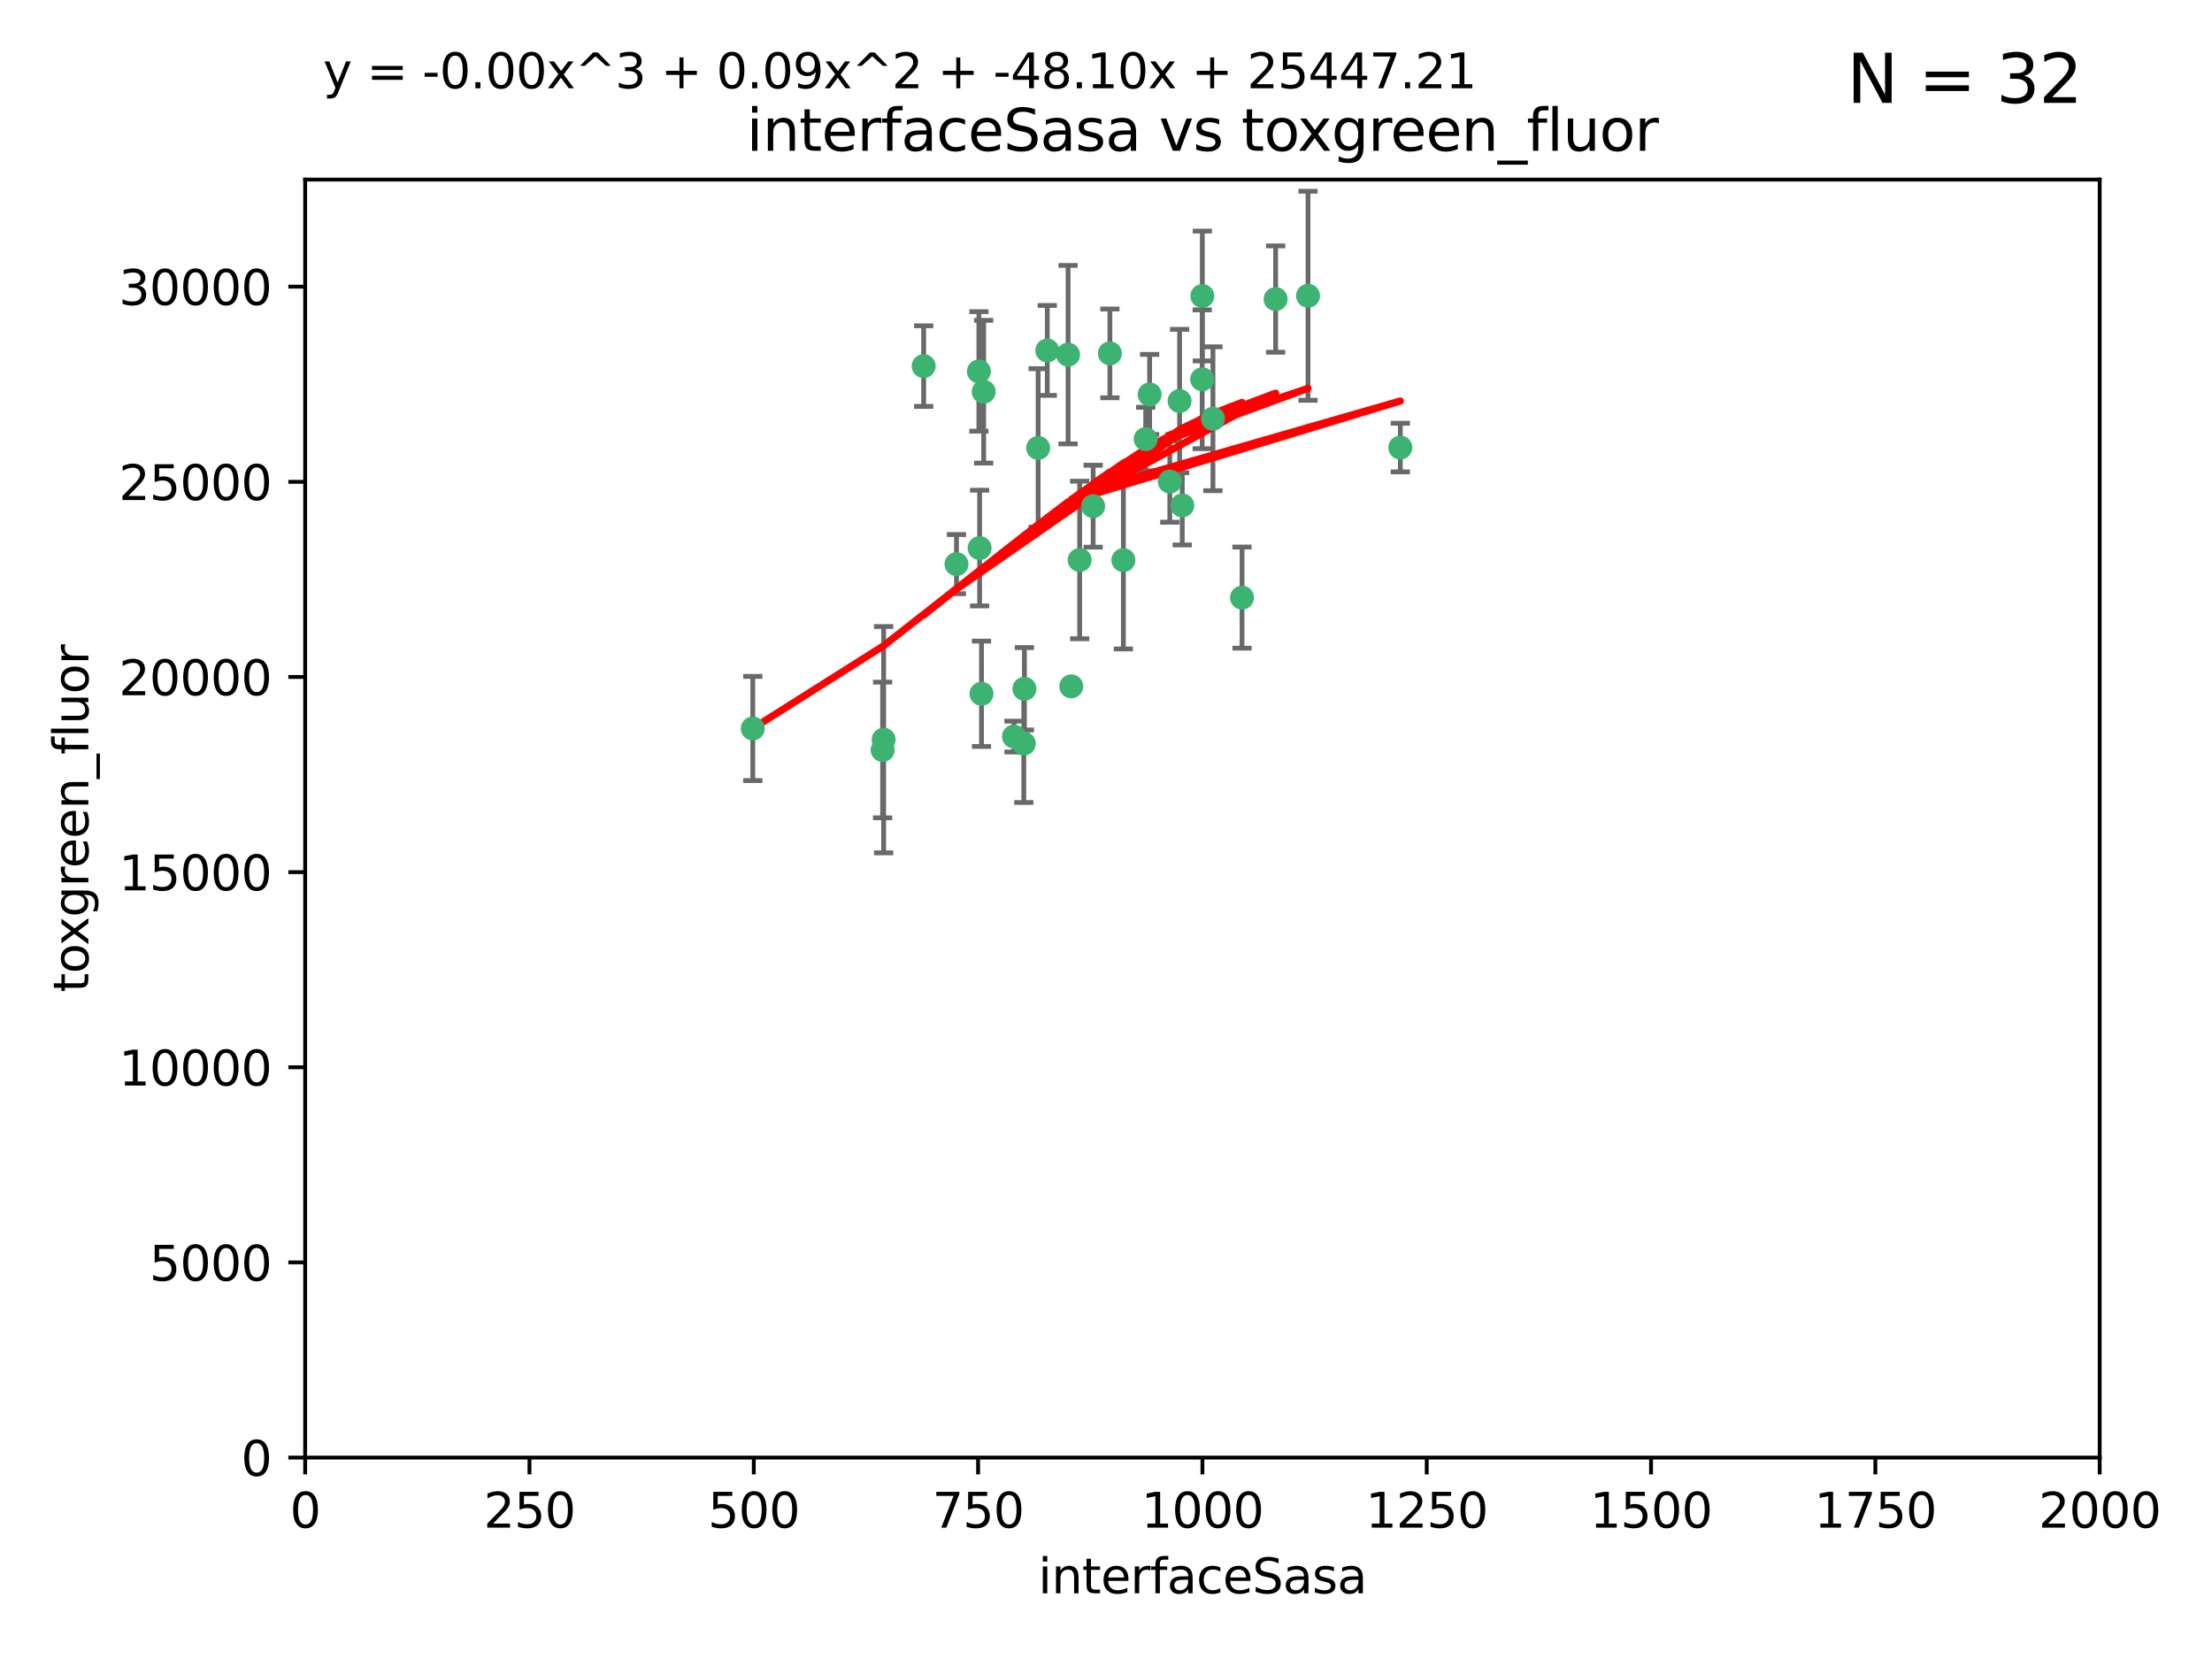 <?xml version="1.0" encoding="utf-8" standalone="no"?>
<!DOCTYPE svg PUBLIC "-//W3C//DTD SVG 1.1//EN"
  "http://www.w3.org/Graphics/SVG/1.1/DTD/svg11.dtd">
<svg xmlns:xlink="http://www.w3.org/1999/xlink" width="460.8pt" height="345.6pt" viewBox="0 0 460.8 345.6" xmlns="http://www.w3.org/2000/svg" version="1.1">
 <defs>
  <style type="text/css">*{stroke-linejoin: round; stroke-linecap: butt}</style>
 </defs>
 <g id="figure_1">
  <g id="patch_1">
   <path d="M 0 345.6 
L 460.8 345.6 
L 460.8 0 
L 0 0 
z
" style="fill: #ffffff"/>
  </g>
  <g id="axes_1">
   <g id="patch_2">
    <path d="M 63.571 303.64 
L 437.4 303.64 
L 437.4 37.411 
L 63.571 37.411 
z
" style="fill: #ffffff"/>
   </g>
   <g id="PathCollection_1">
    <defs>
     <path id="me480d0d434" d="M 0 1.118 
C 0.297 1.118 0.581 1 0.791 0.791 
C 1 0.581 1.118 0.297 1.118 0 
C 1.118 -0.297 1 -0.581 0.791 -0.791 
C 0.581 -1 0.297 -1.118 0 -1.118 
C -0.297 -1.118 -0.581 -1 -0.791 -0.791 
C -1 -0.581 -1.118 -0.297 -1.118 0 
C -1.118 0.297 -1 0.581 -0.791 0.791 
C -0.581 1 -0.297 1.118 0 1.118 
z
" style="stroke: #3cb371"/>
    </defs>
    <g clip-path="url(#pfefe438eea)">
     <use xlink:href="#me480d0d434" x="243.693" y="100.319" style="fill: #3cb371; stroke: #3cb371"/>
     <use xlink:href="#me480d0d434" x="272.484" y="61.614" style="fill: #3cb371; stroke: #3cb371"/>
     <use xlink:href="#me480d0d434" x="239.489" y="82.171" style="fill: #3cb371; stroke: #3cb371"/>
     <use xlink:href="#me480d0d434" x="250.437" y="79.013" style="fill: #3cb371; stroke: #3cb371"/>
     <use xlink:href="#me480d0d434" x="218.168" y="73.004" style="fill: #3cb371; stroke: #3cb371"/>
     <use xlink:href="#me480d0d434" x="265.738" y="62.3" style="fill: #3cb371; stroke: #3cb371"/>
     <use xlink:href="#me480d0d434" x="246.284" y="105.288" style="fill: #3cb371; stroke: #3cb371"/>
     <use xlink:href="#me480d0d434" x="252.676" y="87.233" style="fill: #3cb371; stroke: #3cb371"/>
     <use xlink:href="#me480d0d434" x="258.734" y="124.496" style="fill: #3cb371; stroke: #3cb371"/>
     <use xlink:href="#me480d0d434" x="234.02" y="116.682" style="fill: #3cb371; stroke: #3cb371"/>
     <use xlink:href="#me480d0d434" x="223.161" y="142.981" style="fill: #3cb371; stroke: #3cb371"/>
     <use xlink:href="#me480d0d434" x="238.669" y="91.463" style="fill: #3cb371; stroke: #3cb371"/>
     <use xlink:href="#me480d0d434" x="227.725" y="105.446" style="fill: #3cb371; stroke: #3cb371"/>
     <use xlink:href="#me480d0d434" x="231.211" y="73.617" style="fill: #3cb371; stroke: #3cb371"/>
     <use xlink:href="#me480d0d434" x="213.404" y="143.488" style="fill: #3cb371; stroke: #3cb371"/>
     <use xlink:href="#me480d0d434" x="245.731" y="83.54" style="fill: #3cb371; stroke: #3cb371"/>
     <use xlink:href="#me480d0d434" x="204.916" y="81.601" style="fill: #3cb371; stroke: #3cb371"/>
     <use xlink:href="#me480d0d434" x="192.417" y="76.267" style="fill: #3cb371; stroke: #3cb371"/>
     <use xlink:href="#me480d0d434" x="213.275" y="154.899" style="fill: #3cb371; stroke: #3cb371"/>
     <use xlink:href="#me480d0d434" x="222.501" y="73.883" style="fill: #3cb371; stroke: #3cb371"/>
     <use xlink:href="#me480d0d434" x="291.711" y="93.237" style="fill: #3cb371; stroke: #3cb371"/>
     <use xlink:href="#me480d0d434" x="224.916" y="116.65" style="fill: #3cb371; stroke: #3cb371"/>
     <use xlink:href="#me480d0d434" x="250.465" y="61.664" style="fill: #3cb371; stroke: #3cb371"/>
     <use xlink:href="#me480d0d434" x="199.256" y="117.515" style="fill: #3cb371; stroke: #3cb371"/>
     <use xlink:href="#me480d0d434" x="204.462" y="144.527" style="fill: #3cb371; stroke: #3cb371"/>
     <use xlink:href="#me480d0d434" x="216.26" y="93.316" style="fill: #3cb371; stroke: #3cb371"/>
     <use xlink:href="#me480d0d434" x="203.92" y="77.373" style="fill: #3cb371; stroke: #3cb371"/>
     <use xlink:href="#me480d0d434" x="204.073" y="114.173" style="fill: #3cb371; stroke: #3cb371"/>
     <use xlink:href="#me480d0d434" x="183.864" y="156.237" style="fill: #3cb371; stroke: #3cb371"/>
     <use xlink:href="#me480d0d434" x="211.23" y="153.437" style="fill: #3cb371; stroke: #3cb371"/>
     <use xlink:href="#me480d0d434" x="184.082" y="154.087" style="fill: #3cb371; stroke: #3cb371"/>
     <use xlink:href="#me480d0d434" x="156.817" y="151.755" style="fill: #3cb371; stroke: #3cb371"/>
    </g>
   </g>
   <g id="matplotlib.axis_1">
    <g id="xtick_1">
     <g id="line2d_1">
      <defs>
       <path id="m76be254512" d="M 0 0 
L 0 3.5 
" style="stroke: #000000; stroke-width: 0.8"/>
      </defs>
      <g>
       <use xlink:href="#m76be254512" x="63.571" y="303.64" style="stroke: #000000; stroke-width: 0.8"/>
      </g>
     </g>
     <g id="text_1">
      <!-- 0 -->
      <g transform="translate(60.39 318.238)scale(0.1 -0.1)">
       <defs>
        <path id="DejaVuSans-30" d="M 2034 4250 
Q 1547 4250 1301 3770 
Q 1056 3291 1056 2328 
Q 1056 1369 1301 889 
Q 1547 409 2034 409 
Q 2525 409 2770 889 
Q 3016 1369 3016 2328 
Q 3016 3291 2770 3770 
Q 2525 4250 2034 4250 
z
M 2034 4750 
Q 2819 4750 3233 4129 
Q 3647 3509 3647 2328 
Q 3647 1150 3233 529 
Q 2819 -91 2034 -91 
Q 1250 -91 836 529 
Q 422 1150 422 2328 
Q 422 3509 836 4129 
Q 1250 4750 2034 4750 
z
" transform="scale(0.016)"/>
       </defs>
       <use xlink:href="#DejaVuSans-30"/>
      </g>
     </g>
    </g>
    <g id="xtick_2">
     <g id="line2d_2">
      <g>
       <use xlink:href="#m76be254512" x="110.3" y="303.64" style="stroke: #000000; stroke-width: 0.8"/>
      </g>
     </g>
     <g id="text_2">
      <!-- 250 -->
      <g transform="translate(100.756 318.238)scale(0.1 -0.1)">
       <defs>
        <path id="DejaVuSans-32" d="M 1228 531 
L 3431 531 
L 3431 0 
L 469 0 
L 469 531 
Q 828 903 1448 1529 
Q 2069 2156 2228 2338 
Q 2531 2678 2651 2914 
Q 2772 3150 2772 3378 
Q 2772 3750 2511 3984 
Q 2250 4219 1831 4219 
Q 1534 4219 1204 4116 
Q 875 4013 500 3803 
L 500 4441 
Q 881 4594 1212 4672 
Q 1544 4750 1819 4750 
Q 2544 4750 2975 4387 
Q 3406 4025 3406 3419 
Q 3406 3131 3298 2873 
Q 3191 2616 2906 2266 
Q 2828 2175 2409 1742 
Q 1991 1309 1228 531 
z
" transform="scale(0.016)"/>
        <path id="DejaVuSans-35" d="M 691 4666 
L 3169 4666 
L 3169 4134 
L 1269 4134 
L 1269 2991 
Q 1406 3038 1543 3061 
Q 1681 3084 1819 3084 
Q 2600 3084 3056 2656 
Q 3513 2228 3513 1497 
Q 3513 744 3044 326 
Q 2575 -91 1722 -91 
Q 1428 -91 1123 -41 
Q 819 9 494 109 
L 494 744 
Q 775 591 1075 516 
Q 1375 441 1709 441 
Q 2250 441 2565 725 
Q 2881 1009 2881 1497 
Q 2881 1984 2565 2268 
Q 2250 2553 1709 2553 
Q 1456 2553 1204 2497 
Q 953 2441 691 2322 
L 691 4666 
z
" transform="scale(0.016)"/>
       </defs>
       <use xlink:href="#DejaVuSans-32"/>
       <use xlink:href="#DejaVuSans-35" x="63.623"/>
       <use xlink:href="#DejaVuSans-30" x="127.246"/>
      </g>
     </g>
    </g>
    <g id="xtick_3">
     <g id="line2d_3">
      <g>
       <use xlink:href="#m76be254512" x="157.028" y="303.64" style="stroke: #000000; stroke-width: 0.8"/>
      </g>
     </g>
     <g id="text_3">
      <!-- 500 -->
      <g transform="translate(147.485 318.238)scale(0.1 -0.1)">
       <use xlink:href="#DejaVuSans-35"/>
       <use xlink:href="#DejaVuSans-30" x="63.623"/>
       <use xlink:href="#DejaVuSans-30" x="127.246"/>
      </g>
     </g>
    </g>
    <g id="xtick_4">
     <g id="line2d_4">
      <g>
       <use xlink:href="#m76be254512" x="203.757" y="303.64" style="stroke: #000000; stroke-width: 0.8"/>
      </g>
     </g>
     <g id="text_4">
      <!-- 750 -->
      <g transform="translate(194.213 318.238)scale(0.1 -0.1)">
       <defs>
        <path id="DejaVuSans-37" d="M 525 4666 
L 3525 4666 
L 3525 4397 
L 1831 0 
L 1172 0 
L 2766 4134 
L 525 4134 
L 525 4666 
z
" transform="scale(0.016)"/>
       </defs>
       <use xlink:href="#DejaVuSans-37"/>
       <use xlink:href="#DejaVuSans-35" x="63.623"/>
       <use xlink:href="#DejaVuSans-30" x="127.246"/>
      </g>
     </g>
    </g>
    <g id="xtick_5">
     <g id="line2d_5">
      <g>
       <use xlink:href="#m76be254512" x="250.486" y="303.64" style="stroke: #000000; stroke-width: 0.8"/>
      </g>
     </g>
     <g id="text_5">
      <!-- 1000 -->
      <g transform="translate(237.761 318.238)scale(0.1 -0.1)">
       <defs>
        <path id="DejaVuSans-31" d="M 794 531 
L 1825 531 
L 1825 4091 
L 703 3866 
L 703 4441 
L 1819 4666 
L 2450 4666 
L 2450 531 
L 3481 531 
L 3481 0 
L 794 0 
L 794 531 
z
" transform="scale(0.016)"/>
       </defs>
       <use xlink:href="#DejaVuSans-31"/>
       <use xlink:href="#DejaVuSans-30" x="63.623"/>
       <use xlink:href="#DejaVuSans-30" x="127.246"/>
       <use xlink:href="#DejaVuSans-30" x="190.869"/>
      </g>
     </g>
    </g>
    <g id="xtick_6">
     <g id="line2d_6">
      <g>
       <use xlink:href="#m76be254512" x="297.214" y="303.64" style="stroke: #000000; stroke-width: 0.8"/>
      </g>
     </g>
     <g id="text_6">
      <!-- 1250 -->
      <g transform="translate(284.489 318.238)scale(0.1 -0.1)">
       <use xlink:href="#DejaVuSans-31"/>
       <use xlink:href="#DejaVuSans-32" x="63.623"/>
       <use xlink:href="#DejaVuSans-35" x="127.246"/>
       <use xlink:href="#DejaVuSans-30" x="190.869"/>
      </g>
     </g>
    </g>
    <g id="xtick_7">
     <g id="line2d_7">
      <g>
       <use xlink:href="#m76be254512" x="343.943" y="303.64" style="stroke: #000000; stroke-width: 0.8"/>
      </g>
     </g>
     <g id="text_7">
      <!-- 1500 -->
      <g transform="translate(331.218 318.238)scale(0.1 -0.1)">
       <use xlink:href="#DejaVuSans-31"/>
       <use xlink:href="#DejaVuSans-35" x="63.623"/>
       <use xlink:href="#DejaVuSans-30" x="127.246"/>
       <use xlink:href="#DejaVuSans-30" x="190.869"/>
      </g>
     </g>
    </g>
    <g id="xtick_8">
     <g id="line2d_8">
      <g>
       <use xlink:href="#m76be254512" x="390.671" y="303.64" style="stroke: #000000; stroke-width: 0.8"/>
      </g>
     </g>
     <g id="text_8">
      <!-- 1750 -->
      <g transform="translate(377.946 318.238)scale(0.1 -0.1)">
       <use xlink:href="#DejaVuSans-31"/>
       <use xlink:href="#DejaVuSans-37" x="63.623"/>
       <use xlink:href="#DejaVuSans-35" x="127.246"/>
       <use xlink:href="#DejaVuSans-30" x="190.869"/>
      </g>
     </g>
    </g>
    <g id="xtick_9">
     <g id="line2d_9">
      <g>
       <use xlink:href="#m76be254512" x="437.4" y="303.64" style="stroke: #000000; stroke-width: 0.8"/>
      </g>
     </g>
     <g id="text_9">
      <!-- 2000 -->
      <g transform="translate(424.675 318.238)scale(0.1 -0.1)">
       <use xlink:href="#DejaVuSans-32"/>
       <use xlink:href="#DejaVuSans-30" x="63.623"/>
       <use xlink:href="#DejaVuSans-30" x="127.246"/>
       <use xlink:href="#DejaVuSans-30" x="190.869"/>
      </g>
     </g>
    </g>
    <g id="text_10">
     <!-- interfaceSasa -->
     <g transform="translate(216.279 331.917)scale(0.1 -0.1)">
      <defs>
       <path id="DejaVuSans-69" d="M 603 3500 
L 1178 3500 
L 1178 0 
L 603 0 
L 603 3500 
z
M 603 4863 
L 1178 4863 
L 1178 4134 
L 603 4134 
L 603 4863 
z
" transform="scale(0.016)"/>
       <path id="DejaVuSans-6e" d="M 3513 2113 
L 3513 0 
L 2938 0 
L 2938 2094 
Q 2938 2591 2744 2837 
Q 2550 3084 2163 3084 
Q 1697 3084 1428 2787 
Q 1159 2491 1159 1978 
L 1159 0 
L 581 0 
L 581 3500 
L 1159 3500 
L 1159 2956 
Q 1366 3272 1645 3428 
Q 1925 3584 2291 3584 
Q 2894 3584 3203 3211 
Q 3513 2838 3513 2113 
z
" transform="scale(0.016)"/>
       <path id="DejaVuSans-74" d="M 1172 4494 
L 1172 3500 
L 2356 3500 
L 2356 3053 
L 1172 3053 
L 1172 1153 
Q 1172 725 1289 603 
Q 1406 481 1766 481 
L 2356 481 
L 2356 0 
L 1766 0 
Q 1100 0 847 248 
Q 594 497 594 1153 
L 594 3053 
L 172 3053 
L 172 3500 
L 594 3500 
L 594 4494 
L 1172 4494 
z
" transform="scale(0.016)"/>
       <path id="DejaVuSans-65" d="M 3597 1894 
L 3597 1613 
L 953 1613 
Q 991 1019 1311 708 
Q 1631 397 2203 397 
Q 2534 397 2845 478 
Q 3156 559 3463 722 
L 3463 178 
Q 3153 47 2828 -22 
Q 2503 -91 2169 -91 
Q 1331 -91 842 396 
Q 353 884 353 1716 
Q 353 2575 817 3079 
Q 1281 3584 2069 3584 
Q 2775 3584 3186 3129 
Q 3597 2675 3597 1894 
z
M 3022 2063 
Q 3016 2534 2758 2815 
Q 2500 3097 2075 3097 
Q 1594 3097 1305 2825 
Q 1016 2553 972 2059 
L 3022 2063 
z
" transform="scale(0.016)"/>
       <path id="DejaVuSans-72" d="M 2631 2963 
Q 2534 3019 2420 3045 
Q 2306 3072 2169 3072 
Q 1681 3072 1420 2755 
Q 1159 2438 1159 1844 
L 1159 0 
L 581 0 
L 581 3500 
L 1159 3500 
L 1159 2956 
Q 1341 3275 1631 3429 
Q 1922 3584 2338 3584 
Q 2397 3584 2469 3576 
Q 2541 3569 2628 3553 
L 2631 2963 
z
" transform="scale(0.016)"/>
       <path id="DejaVuSans-66" d="M 2375 4863 
L 2375 4384 
L 1825 4384 
Q 1516 4384 1395 4259 
Q 1275 4134 1275 3809 
L 1275 3500 
L 2222 3500 
L 2222 3053 
L 1275 3053 
L 1275 0 
L 697 0 
L 697 3053 
L 147 3053 
L 147 3500 
L 697 3500 
L 697 3744 
Q 697 4328 969 4595 
Q 1241 4863 1831 4863 
L 2375 4863 
z
" transform="scale(0.016)"/>
       <path id="DejaVuSans-61" d="M 2194 1759 
Q 1497 1759 1228 1600 
Q 959 1441 959 1056 
Q 959 750 1161 570 
Q 1363 391 1709 391 
Q 2188 391 2477 730 
Q 2766 1069 2766 1631 
L 2766 1759 
L 2194 1759 
z
M 3341 1997 
L 3341 0 
L 2766 0 
L 2766 531 
Q 2569 213 2275 61 
Q 1981 -91 1556 -91 
Q 1019 -91 701 211 
Q 384 513 384 1019 
Q 384 1609 779 1909 
Q 1175 2209 1959 2209 
L 2766 2209 
L 2766 2266 
Q 2766 2663 2505 2880 
Q 2244 3097 1772 3097 
Q 1472 3097 1187 3025 
Q 903 2953 641 2809 
L 641 3341 
Q 956 3463 1253 3523 
Q 1550 3584 1831 3584 
Q 2591 3584 2966 3190 
Q 3341 2797 3341 1997 
z
" transform="scale(0.016)"/>
       <path id="DejaVuSans-63" d="M 3122 3366 
L 3122 2828 
Q 2878 2963 2633 3030 
Q 2388 3097 2138 3097 
Q 1578 3097 1268 2742 
Q 959 2388 959 1747 
Q 959 1106 1268 751 
Q 1578 397 2138 397 
Q 2388 397 2633 464 
Q 2878 531 3122 666 
L 3122 134 
Q 2881 22 2623 -34 
Q 2366 -91 2075 -91 
Q 1284 -91 818 406 
Q 353 903 353 1747 
Q 353 2603 823 3093 
Q 1294 3584 2113 3584 
Q 2378 3584 2631 3529 
Q 2884 3475 3122 3366 
z
" transform="scale(0.016)"/>
       <path id="DejaVuSans-53" d="M 3425 4513 
L 3425 3897 
Q 3066 4069 2747 4153 
Q 2428 4238 2131 4238 
Q 1616 4238 1336 4038 
Q 1056 3838 1056 3469 
Q 1056 3159 1242 3001 
Q 1428 2844 1947 2747 
L 2328 2669 
Q 3034 2534 3370 2195 
Q 3706 1856 3706 1288 
Q 3706 609 3251 259 
Q 2797 -91 1919 -91 
Q 1588 -91 1214 -16 
Q 841 59 441 206 
L 441 856 
Q 825 641 1194 531 
Q 1563 422 1919 422 
Q 2459 422 2753 634 
Q 3047 847 3047 1241 
Q 3047 1584 2836 1778 
Q 2625 1972 2144 2069 
L 1759 2144 
Q 1053 2284 737 2584 
Q 422 2884 422 3419 
Q 422 4038 858 4394 
Q 1294 4750 2059 4750 
Q 2388 4750 2728 4690 
Q 3069 4631 3425 4513 
z
" transform="scale(0.016)"/>
       <path id="DejaVuSans-73" d="M 2834 3397 
L 2834 2853 
Q 2591 2978 2328 3040 
Q 2066 3103 1784 3103 
Q 1356 3103 1142 2972 
Q 928 2841 928 2578 
Q 928 2378 1081 2264 
Q 1234 2150 1697 2047 
L 1894 2003 
Q 2506 1872 2764 1633 
Q 3022 1394 3022 966 
Q 3022 478 2636 193 
Q 2250 -91 1575 -91 
Q 1294 -91 989 -36 
Q 684 19 347 128 
L 347 722 
Q 666 556 975 473 
Q 1284 391 1588 391 
Q 1994 391 2212 530 
Q 2431 669 2431 922 
Q 2431 1156 2273 1281 
Q 2116 1406 1581 1522 
L 1381 1569 
Q 847 1681 609 1914 
Q 372 2147 372 2553 
Q 372 3047 722 3315 
Q 1072 3584 1716 3584 
Q 2034 3584 2315 3537 
Q 2597 3491 2834 3397 
z
" transform="scale(0.016)"/>
      </defs>
      <use xlink:href="#DejaVuSans-69"/>
      <use xlink:href="#DejaVuSans-6e" x="27.783"/>
      <use xlink:href="#DejaVuSans-74" x="91.162"/>
      <use xlink:href="#DejaVuSans-65" x="130.371"/>
      <use xlink:href="#DejaVuSans-72" x="191.895"/>
      <use xlink:href="#DejaVuSans-66" x="233.008"/>
      <use xlink:href="#DejaVuSans-61" x="268.213"/>
      <use xlink:href="#DejaVuSans-63" x="329.492"/>
      <use xlink:href="#DejaVuSans-65" x="384.473"/>
      <use xlink:href="#DejaVuSans-53" x="445.996"/>
      <use xlink:href="#DejaVuSans-61" x="509.473"/>
      <use xlink:href="#DejaVuSans-73" x="570.752"/>
      <use xlink:href="#DejaVuSans-61" x="622.852"/>
     </g>
    </g>
   </g>
   <g id="matplotlib.axis_2">
    <g id="ytick_1">
     <g id="line2d_10">
      <defs>
       <path id="m48b1df5823" d="M 0 0 
L -3.5 0 
" style="stroke: #000000; stroke-width: 0.8"/>
      </defs>
      <g>
       <use xlink:href="#m48b1df5823" x="63.571" y="303.64" style="stroke: #000000; stroke-width: 0.8"/>
      </g>
     </g>
     <g id="text_11">
      <!-- 0 -->
      <g transform="translate(50.209 307.439)scale(0.1 -0.1)">
       <use xlink:href="#DejaVuSans-30"/>
      </g>
     </g>
    </g>
    <g id="ytick_2">
     <g id="line2d_11">
      <g>
       <use xlink:href="#m48b1df5823" x="63.571" y="262.986" style="stroke: #000000; stroke-width: 0.8"/>
      </g>
     </g>
     <g id="text_12">
      <!-- 5000 -->
      <g transform="translate(31.121 266.786)scale(0.1 -0.1)">
       <use xlink:href="#DejaVuSans-35"/>
       <use xlink:href="#DejaVuSans-30" x="63.623"/>
       <use xlink:href="#DejaVuSans-30" x="127.246"/>
       <use xlink:href="#DejaVuSans-30" x="190.869"/>
      </g>
     </g>
    </g>
    <g id="ytick_3">
     <g id="line2d_12">
      <g>
       <use xlink:href="#m48b1df5823" x="63.571" y="222.333" style="stroke: #000000; stroke-width: 0.8"/>
      </g>
     </g>
     <g id="text_13">
      <!-- 10000 -->
      <g transform="translate(24.759 226.132)scale(0.1 -0.1)">
       <use xlink:href="#DejaVuSans-31"/>
       <use xlink:href="#DejaVuSans-30" x="63.623"/>
       <use xlink:href="#DejaVuSans-30" x="127.246"/>
       <use xlink:href="#DejaVuSans-30" x="190.869"/>
       <use xlink:href="#DejaVuSans-30" x="254.492"/>
      </g>
     </g>
    </g>
    <g id="ytick_4">
     <g id="line2d_13">
      <g>
       <use xlink:href="#m48b1df5823" x="63.571" y="181.679" style="stroke: #000000; stroke-width: 0.8"/>
      </g>
     </g>
     <g id="text_14">
      <!-- 15000 -->
      <g transform="translate(24.759 185.478)scale(0.1 -0.1)">
       <use xlink:href="#DejaVuSans-31"/>
       <use xlink:href="#DejaVuSans-35" x="63.623"/>
       <use xlink:href="#DejaVuSans-30" x="127.246"/>
       <use xlink:href="#DejaVuSans-30" x="190.869"/>
       <use xlink:href="#DejaVuSans-30" x="254.492"/>
      </g>
     </g>
    </g>
    <g id="ytick_5">
     <g id="line2d_14">
      <g>
       <use xlink:href="#m48b1df5823" x="63.571" y="141.026" style="stroke: #000000; stroke-width: 0.8"/>
      </g>
     </g>
     <g id="text_15">
      <!-- 20000 -->
      <g transform="translate(24.759 144.825)scale(0.1 -0.1)">
       <use xlink:href="#DejaVuSans-32"/>
       <use xlink:href="#DejaVuSans-30" x="63.623"/>
       <use xlink:href="#DejaVuSans-30" x="127.246"/>
       <use xlink:href="#DejaVuSans-30" x="190.869"/>
       <use xlink:href="#DejaVuSans-30" x="254.492"/>
      </g>
     </g>
    </g>
    <g id="ytick_6">
     <g id="line2d_15">
      <g>
       <use xlink:href="#m48b1df5823" x="63.571" y="100.372" style="stroke: #000000; stroke-width: 0.8"/>
      </g>
     </g>
     <g id="text_16">
      <!-- 25000 -->
      <g transform="translate(24.759 104.171)scale(0.1 -0.1)">
       <use xlink:href="#DejaVuSans-32"/>
       <use xlink:href="#DejaVuSans-35" x="63.623"/>
       <use xlink:href="#DejaVuSans-30" x="127.246"/>
       <use xlink:href="#DejaVuSans-30" x="190.869"/>
       <use xlink:href="#DejaVuSans-30" x="254.492"/>
      </g>
     </g>
    </g>
    <g id="ytick_7">
     <g id="line2d_16">
      <g>
       <use xlink:href="#m48b1df5823" x="63.571" y="59.718" style="stroke: #000000; stroke-width: 0.8"/>
      </g>
     </g>
     <g id="text_17">
      <!-- 30000 -->
      <g transform="translate(24.759 63.518)scale(0.1 -0.1)">
       <defs>
        <path id="DejaVuSans-33" d="M 2597 2516 
Q 3050 2419 3304 2112 
Q 3559 1806 3559 1356 
Q 3559 666 3084 287 
Q 2609 -91 1734 -91 
Q 1441 -91 1130 -33 
Q 819 25 488 141 
L 488 750 
Q 750 597 1062 519 
Q 1375 441 1716 441 
Q 2309 441 2620 675 
Q 2931 909 2931 1356 
Q 2931 1769 2642 2001 
Q 2353 2234 1838 2234 
L 1294 2234 
L 1294 2753 
L 1863 2753 
Q 2328 2753 2575 2939 
Q 2822 3125 2822 3475 
Q 2822 3834 2567 4026 
Q 2313 4219 1838 4219 
Q 1578 4219 1281 4162 
Q 984 4106 628 3988 
L 628 4550 
Q 988 4650 1302 4700 
Q 1616 4750 1894 4750 
Q 2613 4750 3031 4423 
Q 3450 4097 3450 3541 
Q 3450 3153 3228 2886 
Q 3006 2619 2597 2516 
z
" transform="scale(0.016)"/>
       </defs>
       <use xlink:href="#DejaVuSans-33"/>
       <use xlink:href="#DejaVuSans-30" x="63.623"/>
       <use xlink:href="#DejaVuSans-30" x="127.246"/>
       <use xlink:href="#DejaVuSans-30" x="190.869"/>
       <use xlink:href="#DejaVuSans-30" x="254.492"/>
      </g>
     </g>
    </g>
    <g id="text_18">
     <!-- toxgreen_fluor -->
     <g transform="translate(18.401 206.72)rotate(-90)scale(0.1 -0.1)">
      <defs>
       <path id="DejaVuSans-6f" d="M 1959 3097 
Q 1497 3097 1228 2736 
Q 959 2375 959 1747 
Q 959 1119 1226 758 
Q 1494 397 1959 397 
Q 2419 397 2687 759 
Q 2956 1122 2956 1747 
Q 2956 2369 2687 2733 
Q 2419 3097 1959 3097 
z
M 1959 3584 
Q 2709 3584 3137 3096 
Q 3566 2609 3566 1747 
Q 3566 888 3137 398 
Q 2709 -91 1959 -91 
Q 1206 -91 779 398 
Q 353 888 353 1747 
Q 353 2609 779 3096 
Q 1206 3584 1959 3584 
z
" transform="scale(0.016)"/>
       <path id="DejaVuSans-78" d="M 3513 3500 
L 2247 1797 
L 3578 0 
L 2900 0 
L 1881 1375 
L 863 0 
L 184 0 
L 1544 1831 
L 300 3500 
L 978 3500 
L 1906 2253 
L 2834 3500 
L 3513 3500 
z
" transform="scale(0.016)"/>
       <path id="DejaVuSans-67" d="M 2906 1791 
Q 2906 2416 2648 2759 
Q 2391 3103 1925 3103 
Q 1463 3103 1205 2759 
Q 947 2416 947 1791 
Q 947 1169 1205 825 
Q 1463 481 1925 481 
Q 2391 481 2648 825 
Q 2906 1169 2906 1791 
z
M 3481 434 
Q 3481 -459 3084 -895 
Q 2688 -1331 1869 -1331 
Q 1566 -1331 1297 -1286 
Q 1028 -1241 775 -1147 
L 775 -588 
Q 1028 -725 1275 -790 
Q 1522 -856 1778 -856 
Q 2344 -856 2625 -561 
Q 2906 -266 2906 331 
L 2906 616 
Q 2728 306 2450 153 
Q 2172 0 1784 0 
Q 1141 0 747 490 
Q 353 981 353 1791 
Q 353 2603 747 3093 
Q 1141 3584 1784 3584 
Q 2172 3584 2450 3431 
Q 2728 3278 2906 2969 
L 2906 3500 
L 3481 3500 
L 3481 434 
z
" transform="scale(0.016)"/>
       <path id="DejaVuSans-5f" d="M 3263 -1063 
L 3263 -1509 
L -63 -1509 
L -63 -1063 
L 3263 -1063 
z
" transform="scale(0.016)"/>
       <path id="DejaVuSans-6c" d="M 603 4863 
L 1178 4863 
L 1178 0 
L 603 0 
L 603 4863 
z
" transform="scale(0.016)"/>
       <path id="DejaVuSans-75" d="M 544 1381 
L 544 3500 
L 1119 3500 
L 1119 1403 
Q 1119 906 1312 657 
Q 1506 409 1894 409 
Q 2359 409 2629 706 
Q 2900 1003 2900 1516 
L 2900 3500 
L 3475 3500 
L 3475 0 
L 2900 0 
L 2900 538 
Q 2691 219 2414 64 
Q 2138 -91 1772 -91 
Q 1169 -91 856 284 
Q 544 659 544 1381 
z
M 1991 3584 
L 1991 3584 
z
" transform="scale(0.016)"/>
      </defs>
      <use xlink:href="#DejaVuSans-74"/>
      <use xlink:href="#DejaVuSans-6f" x="39.209"/>
      <use xlink:href="#DejaVuSans-78" x="97.266"/>
      <use xlink:href="#DejaVuSans-67" x="156.445"/>
      <use xlink:href="#DejaVuSans-72" x="219.922"/>
      <use xlink:href="#DejaVuSans-65" x="258.785"/>
      <use xlink:href="#DejaVuSans-65" x="320.309"/>
      <use xlink:href="#DejaVuSans-6e" x="381.832"/>
      <use xlink:href="#DejaVuSans-5f" x="445.211"/>
      <use xlink:href="#DejaVuSans-66" x="495.211"/>
      <use xlink:href="#DejaVuSans-6c" x="530.416"/>
      <use xlink:href="#DejaVuSans-75" x="558.199"/>
      <use xlink:href="#DejaVuSans-6f" x="621.578"/>
      <use xlink:href="#DejaVuSans-72" x="682.76"/>
     </g>
    </g>
   </g>
   <g id="LineCollection_1">
    <path d="M 243.693 108.787 
L 243.693 91.852 
" clip-path="url(#pfefe438eea)" style="fill: none; stroke: #696969"/>
    <path d="M 272.484 83.38 
L 272.484 39.848 
" clip-path="url(#pfefe438eea)" style="fill: none; stroke: #696969"/>
    <path d="M 239.489 90.514 
L 239.489 73.828 
" clip-path="url(#pfefe438eea)" style="fill: none; stroke: #696969"/>
    <path d="M 250.437 93.467 
L 250.437 64.559 
" clip-path="url(#pfefe438eea)" style="fill: none; stroke: #696969"/>
    <path d="M 218.168 82.377 
L 218.168 63.632 
" clip-path="url(#pfefe438eea)" style="fill: none; stroke: #696969"/>
    <path d="M 265.738 73.378 
L 265.738 51.222 
" clip-path="url(#pfefe438eea)" style="fill: none; stroke: #696969"/>
    <path d="M 246.284 113.522 
L 246.284 97.054 
" clip-path="url(#pfefe438eea)" style="fill: none; stroke: #696969"/>
    <path d="M 252.676 102.217 
L 252.676 72.249 
" clip-path="url(#pfefe438eea)" style="fill: none; stroke: #696969"/>
    <path d="M 258.734 135.03 
L 258.734 113.961 
" clip-path="url(#pfefe438eea)" style="fill: none; stroke: #696969"/>
    <path d="M 234.02 135.19 
L 234.02 98.175 
" clip-path="url(#pfefe438eea)" style="fill: none; stroke: #696969"/>
    <path d="M 223.161 143.589 
L 223.161 142.373 
" clip-path="url(#pfefe438eea)" style="fill: none; stroke: #696969"/>
    <path d="M 238.669 98.075 
L 238.669 84.85 
" clip-path="url(#pfefe438eea)" style="fill: none; stroke: #696969"/>
    <path d="M 227.725 113.976 
L 227.725 96.917 
" clip-path="url(#pfefe438eea)" style="fill: none; stroke: #696969"/>
    <path d="M 231.211 82.862 
L 231.211 64.371 
" clip-path="url(#pfefe438eea)" style="fill: none; stroke: #696969"/>
    <path d="M 213.404 152.078 
L 213.404 134.898 
" clip-path="url(#pfefe438eea)" style="fill: none; stroke: #696969"/>
    <path d="M 245.731 98.468 
L 245.731 68.613 
" clip-path="url(#pfefe438eea)" style="fill: none; stroke: #696969"/>
    <path d="M 204.916 96.47 
L 204.916 66.732 
" clip-path="url(#pfefe438eea)" style="fill: none; stroke: #696969"/>
    <path d="M 192.417 84.664 
L 192.417 67.869 
" clip-path="url(#pfefe438eea)" style="fill: none; stroke: #696969"/>
    <path d="M 213.275 167.168 
L 213.275 142.63 
" clip-path="url(#pfefe438eea)" style="fill: none; stroke: #696969"/>
    <path d="M 222.501 92.474 
L 222.501 55.291 
" clip-path="url(#pfefe438eea)" style="fill: none; stroke: #696969"/>
    <path d="M 291.711 98.3 
L 291.711 88.175 
" clip-path="url(#pfefe438eea)" style="fill: none; stroke: #696969"/>
    <path d="M 224.916 133.058 
L 224.916 100.243 
" clip-path="url(#pfefe438eea)" style="fill: none; stroke: #696969"/>
    <path d="M 250.465 75.185 
L 250.465 48.142 
" clip-path="url(#pfefe438eea)" style="fill: none; stroke: #696969"/>
    <path d="M 199.256 123.677 
L 199.256 111.354 
" clip-path="url(#pfefe438eea)" style="fill: none; stroke: #696969"/>
    <path d="M 204.462 155.498 
L 204.462 133.556 
" clip-path="url(#pfefe438eea)" style="fill: none; stroke: #696969"/>
    <path d="M 216.26 109.832 
L 216.26 76.799 
" clip-path="url(#pfefe438eea)" style="fill: none; stroke: #696969"/>
    <path d="M 203.92 89.821 
L 203.92 64.926 
" clip-path="url(#pfefe438eea)" style="fill: none; stroke: #696969"/>
    <path d="M 204.073 126.225 
L 204.073 102.122 
" clip-path="url(#pfefe438eea)" style="fill: none; stroke: #696969"/>
    <path d="M 183.864 170.367 
L 183.864 142.106 
" clip-path="url(#pfefe438eea)" style="fill: none; stroke: #696969"/>
    <path d="M 211.23 156.651 
L 211.23 150.223 
" clip-path="url(#pfefe438eea)" style="fill: none; stroke: #696969"/>
    <path d="M 184.082 177.661 
L 184.082 130.513 
" clip-path="url(#pfefe438eea)" style="fill: none; stroke: #696969"/>
    <path d="M 156.817 162.606 
L 156.817 140.905 
" clip-path="url(#pfefe438eea)" style="fill: none; stroke: #696969"/>
   </g>
   <g id="line2d_17">
    <defs>
     <path id="m4eb552fc91" d="M 2 0 
L -2 -0 
" style="stroke: #696969"/>
    </defs>
    <g clip-path="url(#pfefe438eea)">
     <use xlink:href="#m4eb552fc91" x="243.693" y="108.787" style="fill: #696969; stroke: #696969"/>
     <use xlink:href="#m4eb552fc91" x="272.484" y="83.38" style="fill: #696969; stroke: #696969"/>
     <use xlink:href="#m4eb552fc91" x="239.489" y="90.514" style="fill: #696969; stroke: #696969"/>
     <use xlink:href="#m4eb552fc91" x="250.437" y="93.467" style="fill: #696969; stroke: #696969"/>
     <use xlink:href="#m4eb552fc91" x="218.168" y="82.377" style="fill: #696969; stroke: #696969"/>
     <use xlink:href="#m4eb552fc91" x="265.738" y="73.378" style="fill: #696969; stroke: #696969"/>
     <use xlink:href="#m4eb552fc91" x="246.284" y="113.522" style="fill: #696969; stroke: #696969"/>
     <use xlink:href="#m4eb552fc91" x="252.676" y="102.217" style="fill: #696969; stroke: #696969"/>
     <use xlink:href="#m4eb552fc91" x="258.734" y="135.03" style="fill: #696969; stroke: #696969"/>
     <use xlink:href="#m4eb552fc91" x="234.02" y="135.19" style="fill: #696969; stroke: #696969"/>
     <use xlink:href="#m4eb552fc91" x="223.161" y="143.589" style="fill: #696969; stroke: #696969"/>
     <use xlink:href="#m4eb552fc91" x="238.669" y="98.075" style="fill: #696969; stroke: #696969"/>
     <use xlink:href="#m4eb552fc91" x="227.725" y="113.976" style="fill: #696969; stroke: #696969"/>
     <use xlink:href="#m4eb552fc91" x="231.211" y="82.862" style="fill: #696969; stroke: #696969"/>
     <use xlink:href="#m4eb552fc91" x="213.404" y="152.078" style="fill: #696969; stroke: #696969"/>
     <use xlink:href="#m4eb552fc91" x="245.731" y="98.468" style="fill: #696969; stroke: #696969"/>
     <use xlink:href="#m4eb552fc91" x="204.916" y="96.47" style="fill: #696969; stroke: #696969"/>
     <use xlink:href="#m4eb552fc91" x="192.417" y="84.664" style="fill: #696969; stroke: #696969"/>
     <use xlink:href="#m4eb552fc91" x="213.275" y="167.168" style="fill: #696969; stroke: #696969"/>
     <use xlink:href="#m4eb552fc91" x="222.501" y="92.474" style="fill: #696969; stroke: #696969"/>
     <use xlink:href="#m4eb552fc91" x="291.711" y="98.3" style="fill: #696969; stroke: #696969"/>
     <use xlink:href="#m4eb552fc91" x="224.916" y="133.058" style="fill: #696969; stroke: #696969"/>
     <use xlink:href="#m4eb552fc91" x="250.465" y="75.185" style="fill: #696969; stroke: #696969"/>
     <use xlink:href="#m4eb552fc91" x="199.256" y="123.677" style="fill: #696969; stroke: #696969"/>
     <use xlink:href="#m4eb552fc91" x="204.462" y="155.498" style="fill: #696969; stroke: #696969"/>
     <use xlink:href="#m4eb552fc91" x="216.26" y="109.832" style="fill: #696969; stroke: #696969"/>
     <use xlink:href="#m4eb552fc91" x="203.92" y="89.821" style="fill: #696969; stroke: #696969"/>
     <use xlink:href="#m4eb552fc91" x="204.073" y="126.225" style="fill: #696969; stroke: #696969"/>
     <use xlink:href="#m4eb552fc91" x="183.864" y="170.367" style="fill: #696969; stroke: #696969"/>
     <use xlink:href="#m4eb552fc91" x="211.23" y="156.651" style="fill: #696969; stroke: #696969"/>
     <use xlink:href="#m4eb552fc91" x="184.082" y="177.661" style="fill: #696969; stroke: #696969"/>
     <use xlink:href="#m4eb552fc91" x="156.817" y="162.606" style="fill: #696969; stroke: #696969"/>
    </g>
   </g>
   <g id="line2d_18">
    <g clip-path="url(#pfefe438eea)">
     <use xlink:href="#m4eb552fc91" x="243.693" y="91.852" style="fill: #696969; stroke: #696969"/>
     <use xlink:href="#m4eb552fc91" x="272.484" y="39.848" style="fill: #696969; stroke: #696969"/>
     <use xlink:href="#m4eb552fc91" x="239.489" y="73.828" style="fill: #696969; stroke: #696969"/>
     <use xlink:href="#m4eb552fc91" x="250.437" y="64.559" style="fill: #696969; stroke: #696969"/>
     <use xlink:href="#m4eb552fc91" x="218.168" y="63.632" style="fill: #696969; stroke: #696969"/>
     <use xlink:href="#m4eb552fc91" x="265.738" y="51.222" style="fill: #696969; stroke: #696969"/>
     <use xlink:href="#m4eb552fc91" x="246.284" y="97.054" style="fill: #696969; stroke: #696969"/>
     <use xlink:href="#m4eb552fc91" x="252.676" y="72.249" style="fill: #696969; stroke: #696969"/>
     <use xlink:href="#m4eb552fc91" x="258.734" y="113.961" style="fill: #696969; stroke: #696969"/>
     <use xlink:href="#m4eb552fc91" x="234.02" y="98.175" style="fill: #696969; stroke: #696969"/>
     <use xlink:href="#m4eb552fc91" x="223.161" y="142.373" style="fill: #696969; stroke: #696969"/>
     <use xlink:href="#m4eb552fc91" x="238.669" y="84.85" style="fill: #696969; stroke: #696969"/>
     <use xlink:href="#m4eb552fc91" x="227.725" y="96.917" style="fill: #696969; stroke: #696969"/>
     <use xlink:href="#m4eb552fc91" x="231.211" y="64.371" style="fill: #696969; stroke: #696969"/>
     <use xlink:href="#m4eb552fc91" x="213.404" y="134.898" style="fill: #696969; stroke: #696969"/>
     <use xlink:href="#m4eb552fc91" x="245.731" y="68.613" style="fill: #696969; stroke: #696969"/>
     <use xlink:href="#m4eb552fc91" x="204.916" y="66.732" style="fill: #696969; stroke: #696969"/>
     <use xlink:href="#m4eb552fc91" x="192.417" y="67.869" style="fill: #696969; stroke: #696969"/>
     <use xlink:href="#m4eb552fc91" x="213.275" y="142.63" style="fill: #696969; stroke: #696969"/>
     <use xlink:href="#m4eb552fc91" x="222.501" y="55.291" style="fill: #696969; stroke: #696969"/>
     <use xlink:href="#m4eb552fc91" x="291.711" y="88.175" style="fill: #696969; stroke: #696969"/>
     <use xlink:href="#m4eb552fc91" x="224.916" y="100.243" style="fill: #696969; stroke: #696969"/>
     <use xlink:href="#m4eb552fc91" x="250.465" y="48.142" style="fill: #696969; stroke: #696969"/>
     <use xlink:href="#m4eb552fc91" x="199.256" y="111.354" style="fill: #696969; stroke: #696969"/>
     <use xlink:href="#m4eb552fc91" x="204.462" y="133.556" style="fill: #696969; stroke: #696969"/>
     <use xlink:href="#m4eb552fc91" x="216.26" y="76.799" style="fill: #696969; stroke: #696969"/>
     <use xlink:href="#m4eb552fc91" x="203.92" y="64.926" style="fill: #696969; stroke: #696969"/>
     <use xlink:href="#m4eb552fc91" x="204.073" y="102.122" style="fill: #696969; stroke: #696969"/>
     <use xlink:href="#m4eb552fc91" x="183.864" y="142.106" style="fill: #696969; stroke: #696969"/>
     <use xlink:href="#m4eb552fc91" x="211.23" y="150.223" style="fill: #696969; stroke: #696969"/>
     <use xlink:href="#m4eb552fc91" x="184.082" y="130.513" style="fill: #696969; stroke: #696969"/>
     <use xlink:href="#m4eb552fc91" x="156.817" y="140.905" style="fill: #696969; stroke: #696969"/>
    </g>
   </g>
   <g id="line2d_19">
    <path d="M 243.693 90.595 
L 272.484 80.9 
L 239.489 93.019 
L 250.437 87.162 
L 218.168 107.808 
L 265.738 81.897 
L 246.284 89.206 
L 252.676 86.159 
L 258.734 83.829 
L 234.02 96.457 
L 223.161 104.055 
L 238.669 93.515 
L 227.725 100.753 
L 231.211 98.334 
L 213.404 111.496 
L 245.731 89.496 
L 204.916 118.218 
L 192.417 128.141 
L 213.275 111.597 
L 222.501 104.543 
L 291.711 83.532 
L 224.916 102.769 
L 250.465 87.149 
L 199.256 122.735 
L 204.462 118.581 
L 216.26 109.275 
L 203.92 119.013 
L 204.073 118.891 
L 183.864 134.683 
L 211.23 113.203 
L 184.082 134.52 
L 156.817 151.748 
" clip-path="url(#pfefe438eea)" style="fill: none; stroke: #ff0000; stroke-width: 1.5; stroke-linecap: square"/>
   </g>
   <g id="line2d_20">
    <defs>
     <path id="md06c70f857" d="M 0 2 
C 0.53 2 1.039 1.789 1.414 1.414 
C 1.789 1.039 2 0.53 2 0 
C 2 -0.53 1.789 -1.039 1.414 -1.414 
C 1.039 -1.789 0.53 -2 0 -2 
C -0.53 -2 -1.039 -1.789 -1.414 -1.414 
C -1.789 -1.039 -2 -0.53 -2 0 
C -2 0.53 -1.789 1.039 -1.414 1.414 
C -1.039 1.789 -0.53 2 0 2 
z
" style="stroke: #3cb371"/>
    </defs>
    <g clip-path="url(#pfefe438eea)">
     <use xlink:href="#md06c70f857" x="243.693" y="100.319" style="fill: #3cb371; stroke: #3cb371"/>
     <use xlink:href="#md06c70f857" x="272.484" y="61.614" style="fill: #3cb371; stroke: #3cb371"/>
     <use xlink:href="#md06c70f857" x="239.489" y="82.171" style="fill: #3cb371; stroke: #3cb371"/>
     <use xlink:href="#md06c70f857" x="250.437" y="79.013" style="fill: #3cb371; stroke: #3cb371"/>
     <use xlink:href="#md06c70f857" x="218.168" y="73.004" style="fill: #3cb371; stroke: #3cb371"/>
     <use xlink:href="#md06c70f857" x="265.738" y="62.3" style="fill: #3cb371; stroke: #3cb371"/>
     <use xlink:href="#md06c70f857" x="246.284" y="105.288" style="fill: #3cb371; stroke: #3cb371"/>
     <use xlink:href="#md06c70f857" x="252.676" y="87.233" style="fill: #3cb371; stroke: #3cb371"/>
     <use xlink:href="#md06c70f857" x="258.734" y="124.496" style="fill: #3cb371; stroke: #3cb371"/>
     <use xlink:href="#md06c70f857" x="234.02" y="116.682" style="fill: #3cb371; stroke: #3cb371"/>
     <use xlink:href="#md06c70f857" x="223.161" y="142.981" style="fill: #3cb371; stroke: #3cb371"/>
     <use xlink:href="#md06c70f857" x="238.669" y="91.463" style="fill: #3cb371; stroke: #3cb371"/>
     <use xlink:href="#md06c70f857" x="227.725" y="105.446" style="fill: #3cb371; stroke: #3cb371"/>
     <use xlink:href="#md06c70f857" x="231.211" y="73.617" style="fill: #3cb371; stroke: #3cb371"/>
     <use xlink:href="#md06c70f857" x="213.404" y="143.488" style="fill: #3cb371; stroke: #3cb371"/>
     <use xlink:href="#md06c70f857" x="245.731" y="83.54" style="fill: #3cb371; stroke: #3cb371"/>
     <use xlink:href="#md06c70f857" x="204.916" y="81.601" style="fill: #3cb371; stroke: #3cb371"/>
     <use xlink:href="#md06c70f857" x="192.417" y="76.267" style="fill: #3cb371; stroke: #3cb371"/>
     <use xlink:href="#md06c70f857" x="213.275" y="154.899" style="fill: #3cb371; stroke: #3cb371"/>
     <use xlink:href="#md06c70f857" x="222.501" y="73.883" style="fill: #3cb371; stroke: #3cb371"/>
     <use xlink:href="#md06c70f857" x="291.711" y="93.237" style="fill: #3cb371; stroke: #3cb371"/>
     <use xlink:href="#md06c70f857" x="224.916" y="116.65" style="fill: #3cb371; stroke: #3cb371"/>
     <use xlink:href="#md06c70f857" x="250.465" y="61.664" style="fill: #3cb371; stroke: #3cb371"/>
     <use xlink:href="#md06c70f857" x="199.256" y="117.515" style="fill: #3cb371; stroke: #3cb371"/>
     <use xlink:href="#md06c70f857" x="204.462" y="144.527" style="fill: #3cb371; stroke: #3cb371"/>
     <use xlink:href="#md06c70f857" x="216.26" y="93.316" style="fill: #3cb371; stroke: #3cb371"/>
     <use xlink:href="#md06c70f857" x="203.92" y="77.373" style="fill: #3cb371; stroke: #3cb371"/>
     <use xlink:href="#md06c70f857" x="204.073" y="114.173" style="fill: #3cb371; stroke: #3cb371"/>
     <use xlink:href="#md06c70f857" x="183.864" y="156.237" style="fill: #3cb371; stroke: #3cb371"/>
     <use xlink:href="#md06c70f857" x="211.23" y="153.437" style="fill: #3cb371; stroke: #3cb371"/>
     <use xlink:href="#md06c70f857" x="184.082" y="154.087" style="fill: #3cb371; stroke: #3cb371"/>
     <use xlink:href="#md06c70f857" x="156.817" y="151.755" style="fill: #3cb371; stroke: #3cb371"/>
    </g>
   </g>
   <g id="patch_3">
    <path d="M 63.571 303.64 
L 63.571 37.411 
" style="fill: none; stroke: #000000; stroke-width: 0.8; stroke-linejoin: miter; stroke-linecap: square"/>
   </g>
   <g id="patch_4">
    <path d="M 437.4 303.64 
L 437.4 37.411 
" style="fill: none; stroke: #000000; stroke-width: 0.8; stroke-linejoin: miter; stroke-linecap: square"/>
   </g>
   <g id="patch_5">
    <path d="M 63.571 303.64 
L 437.4 303.64 
" style="fill: none; stroke: #000000; stroke-width: 0.8; stroke-linejoin: miter; stroke-linecap: square"/>
   </g>
   <g id="patch_6">
    <path d="M 63.571 37.411 
L 437.4 37.411 
" style="fill: none; stroke: #000000; stroke-width: 0.8; stroke-linejoin: miter; stroke-linecap: square"/>
   </g>
   <g id="text_19">
    <!-- N = 32 -->
    <g transform="translate(384.743 21.426)scale(0.14 -0.14)">
     <defs>
      <path id="DejaVuSans-4e" d="M 628 4666 
L 1478 4666 
L 3547 763 
L 3547 4666 
L 4159 4666 
L 4159 0 
L 3309 0 
L 1241 3903 
L 1241 0 
L 628 0 
L 628 4666 
z
" transform="scale(0.016)"/>
      <path id="DejaVuSans-20" transform="scale(0.016)"/>
      <path id="DejaVuSans-3d" d="M 678 2906 
L 4684 2906 
L 4684 2381 
L 678 2381 
L 678 2906 
z
M 678 1631 
L 4684 1631 
L 4684 1100 
L 678 1100 
L 678 1631 
z
" transform="scale(0.016)"/>
     </defs>
     <use xlink:href="#DejaVuSans-4e"/>
     <use xlink:href="#DejaVuSans-20" x="74.805"/>
     <use xlink:href="#DejaVuSans-3d" x="106.592"/>
     <use xlink:href="#DejaVuSans-20" x="190.381"/>
     <use xlink:href="#DejaVuSans-33" x="222.168"/>
     <use xlink:href="#DejaVuSans-32" x="285.791"/>
    </g>
   </g>
   <g id="text_20">
    <!-- y = -0.00x^3 + 0.09x^2 + -48.10x + 25447.21 -->
    <g transform="translate(67.31 18.387)scale(0.1 -0.1)">
     <defs>
      <path id="DejaVuSans-79" d="M 2059 -325 
Q 1816 -950 1584 -1140 
Q 1353 -1331 966 -1331 
L 506 -1331 
L 506 -850 
L 844 -850 
Q 1081 -850 1212 -737 
Q 1344 -625 1503 -206 
L 1606 56 
L 191 3500 
L 800 3500 
L 1894 763 
L 2988 3500 
L 3597 3500 
L 2059 -325 
z
" transform="scale(0.016)"/>
      <path id="DejaVuSans-2d" d="M 313 2009 
L 1997 2009 
L 1997 1497 
L 313 1497 
L 313 2009 
z
" transform="scale(0.016)"/>
      <path id="DejaVuSans-2e" d="M 684 794 
L 1344 794 
L 1344 0 
L 684 0 
L 684 794 
z
" transform="scale(0.016)"/>
      <path id="DejaVuSans-5e" d="M 2988 4666 
L 4684 2925 
L 4056 2925 
L 2681 4159 
L 1306 2925 
L 678 2925 
L 2375 4666 
L 2988 4666 
z
" transform="scale(0.016)"/>
      <path id="DejaVuSans-2b" d="M 2944 4013 
L 2944 2272 
L 4684 2272 
L 4684 1741 
L 2944 1741 
L 2944 0 
L 2419 0 
L 2419 1741 
L 678 1741 
L 678 2272 
L 2419 2272 
L 2419 4013 
L 2944 4013 
z
" transform="scale(0.016)"/>
      <path id="DejaVuSans-39" d="M 703 97 
L 703 672 
Q 941 559 1184 500 
Q 1428 441 1663 441 
Q 2288 441 2617 861 
Q 2947 1281 2994 2138 
Q 2813 1869 2534 1725 
Q 2256 1581 1919 1581 
Q 1219 1581 811 2004 
Q 403 2428 403 3163 
Q 403 3881 828 4315 
Q 1253 4750 1959 4750 
Q 2769 4750 3195 4129 
Q 3622 3509 3622 2328 
Q 3622 1225 3098 567 
Q 2575 -91 1691 -91 
Q 1453 -91 1209 -44 
Q 966 3 703 97 
z
M 1959 2075 
Q 2384 2075 2632 2365 
Q 2881 2656 2881 3163 
Q 2881 3666 2632 3958 
Q 2384 4250 1959 4250 
Q 1534 4250 1286 3958 
Q 1038 3666 1038 3163 
Q 1038 2656 1286 2365 
Q 1534 2075 1959 2075 
z
" transform="scale(0.016)"/>
      <path id="DejaVuSans-34" d="M 2419 4116 
L 825 1625 
L 2419 1625 
L 2419 4116 
z
M 2253 4666 
L 3047 4666 
L 3047 1625 
L 3713 1625 
L 3713 1100 
L 3047 1100 
L 3047 0 
L 2419 0 
L 2419 1100 
L 313 1100 
L 313 1709 
L 2253 4666 
z
" transform="scale(0.016)"/>
      <path id="DejaVuSans-38" d="M 2034 2216 
Q 1584 2216 1326 1975 
Q 1069 1734 1069 1313 
Q 1069 891 1326 650 
Q 1584 409 2034 409 
Q 2484 409 2743 651 
Q 3003 894 3003 1313 
Q 3003 1734 2745 1975 
Q 2488 2216 2034 2216 
z
M 1403 2484 
Q 997 2584 770 2862 
Q 544 3141 544 3541 
Q 544 4100 942 4425 
Q 1341 4750 2034 4750 
Q 2731 4750 3128 4425 
Q 3525 4100 3525 3541 
Q 3525 3141 3298 2862 
Q 3072 2584 2669 2484 
Q 3125 2378 3379 2068 
Q 3634 1759 3634 1313 
Q 3634 634 3220 271 
Q 2806 -91 2034 -91 
Q 1263 -91 848 271 
Q 434 634 434 1313 
Q 434 1759 690 2068 
Q 947 2378 1403 2484 
z
M 1172 3481 
Q 1172 3119 1398 2916 
Q 1625 2713 2034 2713 
Q 2441 2713 2670 2916 
Q 2900 3119 2900 3481 
Q 2900 3844 2670 4047 
Q 2441 4250 2034 4250 
Q 1625 4250 1398 4047 
Q 1172 3844 1172 3481 
z
" transform="scale(0.016)"/>
     </defs>
     <use xlink:href="#DejaVuSans-79"/>
     <use xlink:href="#DejaVuSans-20" x="59.18"/>
     <use xlink:href="#DejaVuSans-3d" x="90.967"/>
     <use xlink:href="#DejaVuSans-20" x="174.756"/>
     <use xlink:href="#DejaVuSans-2d" x="206.543"/>
     <use xlink:href="#DejaVuSans-30" x="242.627"/>
     <use xlink:href="#DejaVuSans-2e" x="306.25"/>
     <use xlink:href="#DejaVuSans-30" x="338.037"/>
     <use xlink:href="#DejaVuSans-30" x="401.66"/>
     <use xlink:href="#DejaVuSans-78" x="465.283"/>
     <use xlink:href="#DejaVuSans-5e" x="524.463"/>
     <use xlink:href="#DejaVuSans-33" x="608.252"/>
     <use xlink:href="#DejaVuSans-20" x="671.875"/>
     <use xlink:href="#DejaVuSans-2b" x="703.662"/>
     <use xlink:href="#DejaVuSans-20" x="787.451"/>
     <use xlink:href="#DejaVuSans-30" x="819.238"/>
     <use xlink:href="#DejaVuSans-2e" x="882.861"/>
     <use xlink:href="#DejaVuSans-30" x="914.648"/>
     <use xlink:href="#DejaVuSans-39" x="978.271"/>
     <use xlink:href="#DejaVuSans-78" x="1041.895"/>
     <use xlink:href="#DejaVuSans-5e" x="1101.074"/>
     <use xlink:href="#DejaVuSans-32" x="1184.863"/>
     <use xlink:href="#DejaVuSans-20" x="1248.486"/>
     <use xlink:href="#DejaVuSans-2b" x="1280.273"/>
     <use xlink:href="#DejaVuSans-20" x="1364.062"/>
     <use xlink:href="#DejaVuSans-2d" x="1395.85"/>
     <use xlink:href="#DejaVuSans-34" x="1431.934"/>
     <use xlink:href="#DejaVuSans-38" x="1495.557"/>
     <use xlink:href="#DejaVuSans-2e" x="1559.18"/>
     <use xlink:href="#DejaVuSans-31" x="1590.967"/>
     <use xlink:href="#DejaVuSans-30" x="1654.59"/>
     <use xlink:href="#DejaVuSans-78" x="1718.213"/>
     <use xlink:href="#DejaVuSans-20" x="1777.393"/>
     <use xlink:href="#DejaVuSans-2b" x="1809.18"/>
     <use xlink:href="#DejaVuSans-20" x="1892.969"/>
     <use xlink:href="#DejaVuSans-32" x="1924.756"/>
     <use xlink:href="#DejaVuSans-35" x="1988.379"/>
     <use xlink:href="#DejaVuSans-34" x="2052.002"/>
     <use xlink:href="#DejaVuSans-34" x="2115.625"/>
     <use xlink:href="#DejaVuSans-37" x="2179.248"/>
     <use xlink:href="#DejaVuSans-2e" x="2242.871"/>
     <use xlink:href="#DejaVuSans-32" x="2274.658"/>
     <use xlink:href="#DejaVuSans-31" x="2338.281"/>
    </g>
   </g>
   <g id="text_21">
    <!-- interfaceSasa vs toxgreen_fluor -->
    <g transform="translate(155.513 31.411)scale(0.12 -0.12)">
     <defs>
      <path id="DejaVuSans-76" d="M 191 3500 
L 800 3500 
L 1894 563 
L 2988 3500 
L 3597 3500 
L 2284 0 
L 1503 0 
L 191 3500 
z
" transform="scale(0.016)"/>
     </defs>
     <use xlink:href="#DejaVuSans-69"/>
     <use xlink:href="#DejaVuSans-6e" x="27.783"/>
     <use xlink:href="#DejaVuSans-74" x="91.162"/>
     <use xlink:href="#DejaVuSans-65" x="130.371"/>
     <use xlink:href="#DejaVuSans-72" x="191.895"/>
     <use xlink:href="#DejaVuSans-66" x="233.008"/>
     <use xlink:href="#DejaVuSans-61" x="268.213"/>
     <use xlink:href="#DejaVuSans-63" x="329.492"/>
     <use xlink:href="#DejaVuSans-65" x="384.473"/>
     <use xlink:href="#DejaVuSans-53" x="445.996"/>
     <use xlink:href="#DejaVuSans-61" x="509.473"/>
     <use xlink:href="#DejaVuSans-73" x="570.752"/>
     <use xlink:href="#DejaVuSans-61" x="622.852"/>
     <use xlink:href="#DejaVuSans-20" x="684.131"/>
     <use xlink:href="#DejaVuSans-76" x="715.918"/>
     <use xlink:href="#DejaVuSans-73" x="775.098"/>
     <use xlink:href="#DejaVuSans-20" x="827.197"/>
     <use xlink:href="#DejaVuSans-74" x="858.984"/>
     <use xlink:href="#DejaVuSans-6f" x="898.193"/>
     <use xlink:href="#DejaVuSans-78" x="956.25"/>
     <use xlink:href="#DejaVuSans-67" x="1015.43"/>
     <use xlink:href="#DejaVuSans-72" x="1078.906"/>
     <use xlink:href="#DejaVuSans-65" x="1117.77"/>
     <use xlink:href="#DejaVuSans-65" x="1179.293"/>
     <use xlink:href="#DejaVuSans-6e" x="1240.816"/>
     <use xlink:href="#DejaVuSans-5f" x="1304.195"/>
     <use xlink:href="#DejaVuSans-66" x="1354.195"/>
     <use xlink:href="#DejaVuSans-6c" x="1389.4"/>
     <use xlink:href="#DejaVuSans-75" x="1417.184"/>
     <use xlink:href="#DejaVuSans-6f" x="1480.562"/>
     <use xlink:href="#DejaVuSans-72" x="1541.744"/>
    </g>
   </g>
  </g>
 </g>
 <defs>
  <clipPath id="pfefe438eea">
   <rect x="63.571" y="37.411" width="373.829" height="266.229"/>
  </clipPath>
 </defs>
</svg>
